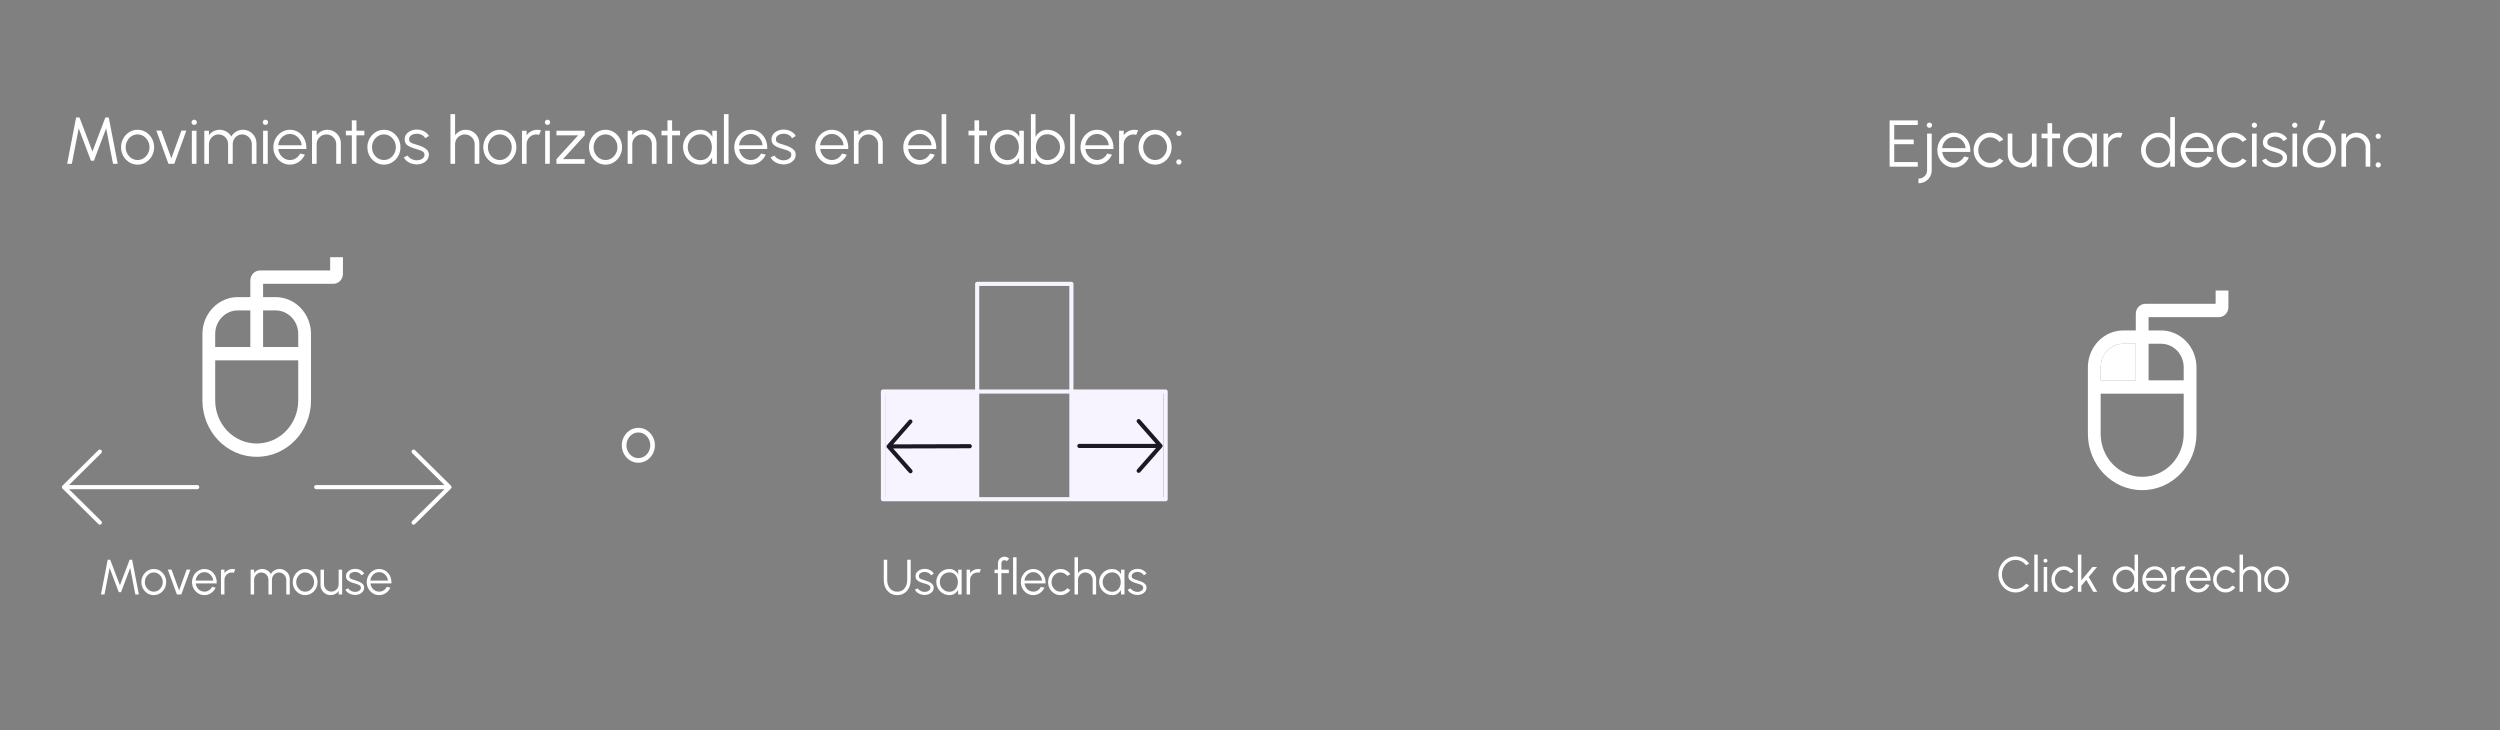 <svg width="534" height="156" viewBox="0 0 534 156" fill="none" xmlns="http://www.w3.org/2000/svg">
<rect x="0" y="0" width="534" height="156" fill="#808080" stroke="none"/>
<path d="M71.206 60.619C71.749 60.619 72.269 60.394 72.652 59.994C73.036 59.595 73.252 59.053 73.252 58.488V54.935H70.524V57.777H55.516C54.973 57.778 54.453 58.002 54.069 58.402C53.686 58.802 53.47 59.344 53.469 59.909V63.462H50.794C48.79 63.464 46.87 64.294 45.453 65.77C44.036 67.246 43.239 69.247 43.237 71.334V85.541C43.237 92.174 48.417 97.57 54.785 97.57H54.882C61.25 97.57 66.431 92.174 66.431 85.541V71.334C66.428 69.247 65.632 67.246 64.215 65.77C62.798 64.294 60.877 63.464 58.873 63.462H56.198V60.619H71.206ZM45.965 71.334C45.967 70 46.476 68.722 47.381 67.779C48.286 66.836 49.514 66.306 50.794 66.304H53.469V74.121H45.965V71.334ZM63.702 85.541C63.699 87.977 62.769 90.312 61.116 92.034C59.462 93.757 57.221 94.725 54.882 94.728H54.785C52.447 94.725 50.205 93.757 48.552 92.034C46.898 90.312 45.968 87.977 45.965 85.541V76.963H63.702V85.541ZM58.873 66.304C60.154 66.306 61.381 66.836 62.286 67.779C63.191 68.722 63.7 70 63.702 71.334V74.121H56.198V66.304H58.873Z" fill="white"/>
<path d="M473.942 67.74C474.484 67.739 475.005 67.514 475.388 67.114C475.772 66.715 475.988 66.173 475.988 65.608V62.055H473.26V64.897H458.252C457.709 64.898 457.189 65.123 456.805 65.522C456.422 65.922 456.206 66.464 456.205 67.029V70.582H453.53C451.526 70.584 449.605 71.414 448.189 72.89C446.772 74.366 445.975 76.367 445.973 78.454V92.661C445.973 99.294 451.153 104.691 457.521 104.691H457.618C463.986 104.691 469.167 99.294 469.167 92.661V78.454C469.164 76.367 468.367 74.366 466.951 72.89C465.534 71.414 463.613 70.584 461.609 70.582H458.934V67.74H473.942ZM448.701 78.454C448.703 77.121 449.212 75.842 450.117 74.899C451.022 73.956 452.25 73.426 453.53 73.424H456.205V81.241H448.701V78.454ZM466.438 92.661C466.435 95.097 465.505 97.432 463.852 99.154C462.198 100.877 459.957 101.845 457.618 101.848H457.521C455.183 101.845 452.941 100.877 451.287 99.154C449.634 97.432 448.704 95.097 448.701 92.661V84.083H466.438V92.661ZM461.609 73.424C462.89 73.426 464.117 73.956 465.022 74.899C465.927 75.842 466.436 77.121 466.438 78.454V81.241H458.934V73.424H461.609Z" fill="white"/>
<path d="M448.701 78.454C448.703 77.121 449.212 75.842 450.117 74.899C451.022 73.956 452.25 73.426 453.53 73.424H456.205V81.241H448.701V78.454Z" fill="white"/>
<path d="M14.345 34.983L16.259 25.091H16.98L19.75 32.369L22.505 25.091H23.226L25.148 34.983H24.137L22.675 27.416L20.061 34.333H19.425L16.811 27.416L15.348 34.983H14.345ZM29.39 35.167C28.74 35.167 28.146 34.999 27.61 34.665C27.077 34.331 26.651 33.883 26.331 33.323C26.015 32.757 25.857 32.133 25.857 31.45C25.857 30.932 25.949 30.449 26.133 30.002C26.317 29.55 26.569 29.154 26.889 28.815C27.214 28.471 27.591 28.203 28.019 28.009C28.448 27.816 28.905 27.72 29.39 27.72C30.04 27.72 30.631 27.887 31.163 28.221C31.7 28.556 32.127 29.006 32.442 29.571C32.763 30.136 32.923 30.763 32.923 31.45C32.923 31.964 32.831 32.444 32.647 32.892C32.463 33.339 32.209 33.735 31.884 34.079C31.564 34.418 31.189 34.684 30.761 34.877C30.337 35.07 29.88 35.167 29.39 35.167ZM29.39 34.178C29.87 34.178 30.301 34.053 30.683 33.803C31.069 33.549 31.373 33.214 31.594 32.8C31.82 32.385 31.933 31.935 31.933 31.45C31.933 30.956 31.82 30.501 31.594 30.087C31.368 29.668 31.062 29.333 30.676 29.083C30.294 28.834 29.866 28.709 29.39 28.709C28.91 28.709 28.476 28.836 28.09 29.09C27.709 29.34 27.405 29.672 27.179 30.087C26.957 30.501 26.846 30.956 26.846 31.45C26.846 31.959 26.962 32.421 27.193 32.835C27.424 33.245 27.732 33.572 28.118 33.817C28.505 34.057 28.928 34.178 29.39 34.178ZM37.228 34.983H35.971L33.392 27.896H34.444L36.599 33.824L38.754 27.896H39.807L37.228 34.983ZM40.978 27.918H41.967V34.983H40.978V27.918ZM41.479 26.681C41.319 26.681 41.182 26.629 41.069 26.526C40.961 26.417 40.907 26.283 40.907 26.123C40.907 25.963 40.961 25.831 41.069 25.727C41.182 25.619 41.319 25.565 41.479 25.565C41.635 25.565 41.767 25.619 41.875 25.727C41.988 25.831 42.044 25.963 42.044 26.123C42.044 26.283 41.99 26.417 41.882 26.526C41.774 26.629 41.639 26.681 41.479 26.681ZM43.641 34.983V27.918H44.63V28.893C44.884 28.535 45.209 28.25 45.605 28.038C46.001 27.826 46.434 27.72 46.905 27.72C47.437 27.72 47.925 27.852 48.368 28.115C48.81 28.375 49.157 28.721 49.406 29.154C49.656 28.721 50 28.375 50.438 28.115C50.876 27.852 51.361 27.72 51.893 27.72C52.425 27.72 52.911 27.849 53.349 28.108C53.787 28.367 54.135 28.716 54.394 29.154C54.653 29.592 54.783 30.077 54.783 30.61V34.983H53.794V30.828C53.794 30.452 53.702 30.103 53.518 29.783C53.334 29.463 53.087 29.206 52.776 29.013C52.47 28.815 52.129 28.716 51.752 28.716C51.375 28.716 51.031 28.808 50.72 28.991C50.414 29.171 50.169 29.42 49.986 29.741C49.802 30.056 49.71 30.419 49.71 30.828V34.983H48.721V30.828C48.721 30.419 48.629 30.056 48.445 29.741C48.262 29.42 48.014 29.171 47.703 28.991C47.393 28.808 47.049 28.716 46.672 28.716C46.3 28.716 45.958 28.815 45.648 29.013C45.337 29.206 45.089 29.463 44.906 29.783C44.722 30.103 44.63 30.452 44.63 30.828V34.983H43.641ZM56.198 27.918H57.188V34.983H56.198V27.918ZM56.7 26.681C56.54 26.681 56.403 26.629 56.29 26.526C56.182 26.417 56.128 26.283 56.128 26.123C56.128 25.963 56.182 25.831 56.29 25.727C56.403 25.619 56.54 25.565 56.7 25.565C56.855 25.565 56.987 25.619 57.096 25.727C57.209 25.831 57.265 25.963 57.265 26.123C57.265 26.283 57.211 26.417 57.103 26.526C56.994 26.629 56.86 26.681 56.7 26.681ZM61.929 35.167C61.279 35.167 60.685 34.999 60.148 34.665C59.616 34.331 59.19 33.883 58.87 33.323C58.554 32.757 58.396 32.133 58.396 31.45C58.396 30.932 58.488 30.449 58.672 30.002C58.856 29.55 59.108 29.154 59.428 28.815C59.753 28.471 60.13 28.203 60.558 28.009C60.987 27.816 61.444 27.72 61.929 27.72C62.452 27.72 62.932 27.823 63.37 28.031C63.813 28.238 64.192 28.528 64.508 28.9C64.828 29.272 65.068 29.707 65.228 30.207C65.393 30.706 65.462 31.245 65.433 31.825H59.442C59.498 32.272 59.64 32.673 59.866 33.026C60.097 33.379 60.389 33.659 60.742 33.867C61.1 34.069 61.496 34.173 61.929 34.178C62.4 34.178 62.824 34.055 63.201 33.81C63.582 33.565 63.888 33.228 64.119 32.8L65.123 33.033C64.84 33.659 64.414 34.173 63.844 34.573C63.274 34.969 62.636 35.167 61.929 35.167ZM59.414 31.026H64.437C64.404 30.588 64.27 30.188 64.034 29.825C63.804 29.458 63.505 29.166 63.137 28.949C62.77 28.728 62.367 28.617 61.929 28.617C61.491 28.617 61.091 28.725 60.728 28.942C60.365 29.154 60.068 29.444 59.838 29.811C59.607 30.174 59.465 30.579 59.414 31.026ZM72.805 30.61V34.983H71.816V30.807C71.816 30.421 71.722 30.07 71.534 29.755C71.345 29.439 71.093 29.187 70.778 28.999C70.462 28.81 70.111 28.716 69.725 28.716C69.343 28.716 68.993 28.81 68.672 28.999C68.357 29.187 68.105 29.439 67.916 29.755C67.728 30.07 67.634 30.421 67.634 30.807V34.983H66.644V27.918H67.634V28.893C67.883 28.535 68.208 28.25 68.609 28.038C69.009 27.826 69.445 27.72 69.916 27.72C70.448 27.72 70.933 27.849 71.371 28.108C71.809 28.367 72.158 28.716 72.417 29.154C72.676 29.592 72.805 30.077 72.805 30.61ZM77.831 28.907H76.142L76.135 34.983H75.146L75.153 28.907H73.874V27.918H75.153L75.146 25.699H76.135L76.142 27.918H77.831V28.907ZM82.007 35.167C81.357 35.167 80.764 34.999 80.227 34.665C79.694 34.331 79.268 33.883 78.948 33.323C78.632 32.757 78.475 32.133 78.475 31.45C78.475 30.932 78.566 30.449 78.75 30.002C78.934 29.55 79.186 29.154 79.506 28.815C79.831 28.471 80.208 28.203 80.636 28.009C81.065 27.816 81.522 27.72 82.007 27.72C82.657 27.72 83.248 27.887 83.781 28.221C84.317 28.556 84.744 29.006 85.059 29.571C85.38 30.136 85.54 30.763 85.54 31.45C85.54 31.964 85.448 32.444 85.264 32.892C85.081 33.339 84.826 33.735 84.501 34.079C84.181 34.418 83.806 34.684 83.378 34.877C82.954 35.07 82.497 35.167 82.007 35.167ZM82.007 34.178C82.487 34.178 82.918 34.053 83.3 33.803C83.686 33.549 83.99 33.214 84.212 32.8C84.438 32.385 84.551 31.935 84.551 31.45C84.551 30.956 84.438 30.501 84.212 30.087C83.985 29.668 83.679 29.333 83.293 29.083C82.912 28.834 82.483 28.709 82.007 28.709C81.527 28.709 81.093 28.836 80.707 29.09C80.326 29.34 80.022 29.672 79.796 30.087C79.574 30.501 79.464 30.956 79.464 31.45C79.464 31.959 79.579 32.421 79.81 32.835C80.041 33.245 80.349 33.572 80.735 33.817C81.122 34.057 81.546 34.178 82.007 34.178ZM88.933 35.117C88.547 35.108 88.17 35.037 87.803 34.905C87.436 34.773 87.115 34.594 86.842 34.368C86.569 34.142 86.373 33.885 86.256 33.598L87.111 33.231C87.186 33.414 87.325 33.584 87.527 33.739C87.735 33.89 87.97 34.013 88.234 34.107C88.498 34.196 88.759 34.241 89.018 34.241C89.305 34.241 89.574 34.194 89.824 34.1C90.073 34.005 90.276 33.871 90.431 33.697C90.591 33.518 90.671 33.308 90.671 33.068C90.671 32.809 90.587 32.607 90.417 32.461C90.248 32.31 90.033 32.192 89.774 32.107C89.515 32.018 89.249 31.933 88.976 31.853C88.477 31.716 88.036 31.566 87.655 31.401C87.273 31.236 86.974 31.026 86.757 30.772C86.545 30.513 86.439 30.181 86.439 29.776C86.439 29.347 86.559 28.977 86.8 28.666C87.045 28.351 87.363 28.108 87.754 27.939C88.149 27.765 88.571 27.677 89.018 27.677C89.593 27.677 90.116 27.802 90.587 28.052C91.062 28.302 91.406 28.634 91.618 29.048L90.82 29.521C90.735 29.328 90.601 29.161 90.417 29.02C90.233 28.878 90.024 28.768 89.788 28.688C89.558 28.608 89.322 28.565 89.082 28.561C88.78 28.556 88.5 28.601 88.241 28.695C87.982 28.784 87.772 28.919 87.612 29.098C87.457 29.276 87.379 29.495 87.379 29.755C87.379 30.014 87.457 30.212 87.612 30.348C87.768 30.48 87.977 30.588 88.241 30.673C88.51 30.753 88.811 30.847 89.145 30.956C89.574 31.092 89.977 31.248 90.353 31.422C90.73 31.596 91.034 31.813 91.265 32.072C91.496 32.331 91.609 32.658 91.604 33.054C91.604 33.478 91.477 33.848 91.223 34.163C90.968 34.479 90.638 34.721 90.233 34.891C89.828 35.056 89.395 35.131 88.933 35.117ZM102.378 30.61V34.983H101.388V30.807C101.388 30.421 101.294 30.07 101.106 29.755C100.917 29.439 100.665 29.187 100.35 28.999C100.034 28.81 99.683 28.716 99.297 28.716C98.916 28.716 98.565 28.81 98.244 28.999C97.929 29.187 97.677 29.439 97.488 29.755C97.3 30.07 97.206 30.421 97.206 30.807V34.983H96.217V24.385H97.206V28.893C97.455 28.535 97.78 28.25 98.181 28.038C98.581 27.826 99.017 27.72 99.488 27.72C100.02 27.72 100.505 27.849 100.943 28.108C101.381 28.367 101.73 28.716 101.989 29.154C102.248 29.592 102.378 30.077 102.378 30.61ZM106.763 35.167C106.113 35.167 105.52 34.999 104.983 34.665C104.451 34.331 104.024 33.883 103.704 33.323C103.388 32.757 103.231 32.133 103.231 31.45C103.231 30.932 103.322 30.449 103.506 30.002C103.69 29.55 103.942 29.154 104.262 28.815C104.587 28.471 104.964 28.203 105.393 28.009C105.821 27.816 106.278 27.72 106.763 27.72C107.413 27.72 108.004 27.887 108.537 28.221C109.074 28.556 109.5 29.006 109.815 29.571C110.136 30.136 110.296 30.763 110.296 31.45C110.296 31.964 110.204 32.444 110.02 32.892C109.837 33.339 109.582 33.735 109.257 34.079C108.937 34.418 108.563 34.684 108.134 34.877C107.71 35.07 107.253 35.167 106.763 35.167ZM106.763 34.178C107.244 34.178 107.675 34.053 108.056 33.803C108.442 33.549 108.746 33.214 108.968 32.8C109.194 32.385 109.307 31.935 109.307 31.45C109.307 30.956 109.194 30.501 108.968 30.087C108.742 29.668 108.435 29.333 108.049 29.083C107.668 28.834 107.239 28.709 106.763 28.709C106.283 28.709 105.849 28.836 105.463 29.09C105.082 29.34 104.778 29.672 104.552 30.087C104.33 30.501 104.22 30.956 104.22 31.45C104.22 31.959 104.335 32.421 104.566 32.835C104.797 33.245 105.105 33.572 105.491 33.817C105.878 34.057 106.302 34.178 106.763 34.178ZM111.493 34.983V27.918H112.482V28.893C112.731 28.535 113.056 28.25 113.457 28.038C113.857 27.826 114.293 27.72 114.764 27.72C115.037 27.72 115.301 27.755 115.555 27.826L115.152 28.808C114.955 28.747 114.761 28.716 114.573 28.716C114.191 28.716 113.841 28.81 113.52 28.999C113.205 29.187 112.953 29.439 112.764 29.755C112.576 30.07 112.482 30.421 112.482 30.807V34.983H111.493ZM116.447 27.918H117.436V34.983H116.447V27.918ZM116.948 26.681C116.788 26.681 116.651 26.629 116.538 26.526C116.43 26.417 116.376 26.283 116.376 26.123C116.376 25.963 116.43 25.831 116.538 25.727C116.651 25.619 116.788 25.565 116.948 25.565C117.104 25.565 117.235 25.619 117.344 25.727C117.457 25.831 117.513 25.963 117.513 26.123C117.513 26.283 117.459 26.417 117.351 26.526C117.243 26.629 117.108 26.681 116.948 26.681ZM124.889 28.907L120.254 33.994H124.889V34.983H118.855V33.994L123.49 28.907H118.855V27.918H124.889V28.907ZM129.339 35.167C128.689 35.167 128.096 34.999 127.559 34.665C127.026 34.331 126.6 33.883 126.28 33.323C125.964 32.757 125.806 32.133 125.806 31.45C125.806 30.932 125.898 30.449 126.082 30.002C126.266 29.55 126.518 29.154 126.838 28.815C127.163 28.471 127.54 28.203 127.968 28.009C128.397 27.816 128.854 27.72 129.339 27.72C129.989 27.72 130.58 27.887 131.112 28.221C131.649 28.556 132.076 29.006 132.391 29.571C132.712 30.136 132.872 30.763 132.872 31.45C132.872 31.964 132.78 32.444 132.596 32.892C132.412 33.339 132.158 33.735 131.833 34.079C131.513 34.418 131.138 34.684 130.71 34.877C130.286 35.07 129.829 35.167 129.339 35.167ZM129.339 34.178C129.819 34.178 130.25 34.053 130.632 33.803C131.018 33.549 131.322 33.214 131.543 32.8C131.77 32.385 131.883 31.935 131.883 31.45C131.883 30.956 131.77 30.501 131.543 30.087C131.317 29.668 131.011 29.333 130.625 29.083C130.243 28.834 129.815 28.709 129.339 28.709C128.859 28.709 128.425 28.836 128.039 29.09C127.658 29.34 127.354 29.672 127.128 30.087C126.906 30.501 126.796 30.956 126.796 31.45C126.796 31.959 126.911 32.421 127.142 32.835C127.373 33.245 127.681 33.572 128.067 33.817C128.454 34.057 128.877 34.178 129.339 34.178ZM140.229 30.61V34.983H139.24V30.807C139.24 30.421 139.146 30.07 138.958 29.755C138.769 29.439 138.517 29.187 138.202 28.999C137.886 28.81 137.535 28.716 137.149 28.716C136.767 28.716 136.416 28.81 136.096 28.999C135.781 29.187 135.529 29.439 135.34 29.755C135.152 30.07 135.058 30.421 135.058 30.807V34.983H134.068V27.918H135.058V28.893C135.307 28.535 135.632 28.25 136.033 28.038C136.433 27.826 136.869 27.72 137.34 27.72C137.872 27.72 138.357 27.849 138.795 28.108C139.233 28.367 139.582 28.716 139.841 29.154C140.1 29.592 140.229 30.077 140.229 30.61ZM145.255 28.907H143.566L143.559 34.983H142.57L142.577 28.907H141.298V27.918H142.577L142.57 25.699H143.559L143.566 27.918H145.255V28.907ZM152.13 27.918H153.119V34.983H152.13L152.095 33.669C151.864 34.116 151.541 34.479 151.127 34.757C150.712 35.03 150.218 35.167 149.643 35.167C149.125 35.167 148.64 35.07 148.187 34.877C147.735 34.679 147.337 34.408 146.993 34.064C146.65 33.721 146.381 33.323 146.188 32.87C145.995 32.418 145.898 31.933 145.898 31.415C145.898 30.906 145.993 30.428 146.181 29.981C146.374 29.533 146.638 29.14 146.972 28.801C147.311 28.462 147.702 28.198 148.145 28.009C148.593 27.816 149.071 27.72 149.579 27.72C150.168 27.72 150.682 27.861 151.12 28.144C151.558 28.422 151.906 28.787 152.165 29.239L152.13 27.918ZM149.622 34.206C150.126 34.206 150.559 34.083 150.922 33.838C151.284 33.589 151.562 33.254 151.755 32.835C151.953 32.416 152.052 31.954 152.052 31.45C152.052 30.932 151.953 30.466 151.755 30.051C151.558 29.632 151.277 29.3 150.915 29.055C150.552 28.81 150.121 28.688 149.622 28.688C149.122 28.688 148.666 28.813 148.251 29.062C147.841 29.307 147.514 29.639 147.269 30.058C147.029 30.478 146.909 30.942 146.909 31.45C146.909 31.964 147.033 32.43 147.283 32.849C147.533 33.264 147.862 33.593 148.272 33.838C148.687 34.083 149.137 34.206 149.622 34.206ZM154.629 34.983V24.385H155.619V34.983H154.629ZM160.374 35.167C159.724 35.167 159.13 34.999 158.593 34.665C158.061 34.331 157.635 33.883 157.315 33.323C156.999 32.757 156.841 32.133 156.841 31.45C156.841 30.932 156.933 30.449 157.117 30.002C157.3 29.55 157.552 29.154 157.873 28.815C158.198 28.471 158.575 28.203 159.003 28.009C159.432 27.816 159.889 27.72 160.374 27.72C160.897 27.72 161.377 27.823 161.815 28.031C162.258 28.238 162.637 28.528 162.953 28.9C163.273 29.272 163.513 29.707 163.673 30.207C163.838 30.706 163.907 31.245 163.878 31.825H157.887C157.943 32.272 158.085 32.673 158.311 33.026C158.542 33.379 158.834 33.659 159.187 33.867C159.545 34.069 159.941 34.173 160.374 34.178C160.845 34.178 161.269 34.055 161.646 33.81C162.027 33.565 162.333 33.228 162.564 32.8L163.567 33.033C163.285 33.659 162.859 34.173 162.289 34.573C161.719 34.969 161.08 35.167 160.374 35.167ZM157.859 31.026H162.882C162.849 30.588 162.715 30.188 162.479 29.825C162.249 29.458 161.949 29.166 161.582 28.949C161.215 28.728 160.812 28.617 160.374 28.617C159.936 28.617 159.535 28.725 159.173 28.942C158.81 29.154 158.513 29.444 158.283 29.811C158.052 30.174 157.91 30.579 157.859 31.026ZM167.286 35.117C166.9 35.108 166.523 35.037 166.156 34.905C165.789 34.773 165.468 34.594 165.195 34.368C164.922 34.142 164.726 33.885 164.609 33.598L165.464 33.231C165.539 33.414 165.678 33.584 165.88 33.739C166.088 33.89 166.323 34.013 166.587 34.107C166.851 34.196 167.112 34.241 167.371 34.241C167.659 34.241 167.927 34.194 168.177 34.1C168.426 34.005 168.629 33.871 168.784 33.697C168.944 33.518 169.024 33.308 169.024 33.068C169.024 32.809 168.94 32.607 168.77 32.461C168.601 32.31 168.386 32.192 168.127 32.107C167.868 32.018 167.602 31.933 167.329 31.853C166.83 31.716 166.389 31.566 166.008 31.401C165.626 31.236 165.327 31.026 165.11 30.772C164.898 30.513 164.792 30.181 164.792 29.776C164.792 29.347 164.912 28.977 165.153 28.666C165.398 28.351 165.716 28.108 166.106 27.939C166.502 27.765 166.924 27.677 167.371 27.677C167.946 27.677 168.469 27.802 168.94 28.052C169.415 28.302 169.759 28.634 169.971 29.048L169.173 29.521C169.088 29.328 168.954 29.161 168.77 29.02C168.586 28.878 168.377 28.768 168.141 28.688C167.91 28.608 167.675 28.565 167.435 28.561C167.133 28.556 166.853 28.601 166.594 28.695C166.335 28.784 166.125 28.919 165.965 29.098C165.81 29.276 165.732 29.495 165.732 29.755C165.732 30.014 165.81 30.212 165.965 30.348C166.121 30.48 166.33 30.588 166.594 30.673C166.862 30.753 167.164 30.847 167.498 30.956C167.927 31.092 168.33 31.248 168.707 31.422C169.083 31.596 169.387 31.813 169.618 32.072C169.849 32.331 169.962 32.658 169.957 33.054C169.957 33.478 169.83 33.848 169.576 34.163C169.321 34.479 168.991 34.721 168.586 34.891C168.181 35.056 167.748 35.131 167.286 35.117ZM177.678 35.167C177.028 35.167 176.435 34.999 175.898 34.665C175.366 34.331 174.939 33.883 174.619 33.323C174.303 32.757 174.146 32.133 174.146 31.45C174.146 30.932 174.238 30.449 174.421 30.002C174.605 29.55 174.857 29.154 175.177 28.815C175.502 28.471 175.879 28.203 176.308 28.009C176.736 27.816 177.193 27.72 177.678 27.72C178.201 27.72 178.682 27.823 179.12 28.031C179.562 28.238 179.942 28.528 180.257 28.9C180.577 29.272 180.818 29.707 180.978 30.207C181.143 30.706 181.211 31.245 181.183 31.825H175.191C175.248 32.272 175.389 32.673 175.615 33.026C175.846 33.379 176.138 33.659 176.491 33.867C176.849 34.069 177.245 34.173 177.678 34.178C178.149 34.178 178.573 34.055 178.95 33.81C179.332 33.565 179.638 33.228 179.869 32.8L180.872 33.033C180.589 33.659 180.163 34.173 179.593 34.573C179.023 34.969 178.385 35.167 177.678 35.167ZM175.163 31.026H180.187C180.154 30.588 180.019 30.188 179.784 29.825C179.553 29.458 179.254 29.166 178.886 28.949C178.519 28.728 178.116 28.617 177.678 28.617C177.24 28.617 176.84 28.725 176.477 28.942C176.115 29.154 175.818 29.444 175.587 29.811C175.356 30.174 175.215 30.579 175.163 31.026ZM188.555 30.61V34.983H187.566V30.807C187.566 30.421 187.471 30.07 187.283 29.755C187.095 29.439 186.843 29.187 186.527 28.999C186.211 28.81 185.861 28.716 185.474 28.716C185.093 28.716 184.742 28.81 184.422 28.999C184.106 29.187 183.854 29.439 183.666 29.755C183.477 30.07 183.383 30.421 183.383 30.807V34.983H182.394V27.918H183.383V28.893C183.633 28.535 183.958 28.25 184.358 28.038C184.758 27.826 185.194 27.72 185.665 27.72C186.197 27.72 186.683 27.849 187.121 28.108C187.559 28.367 187.907 28.716 188.166 29.154C188.425 29.592 188.555 30.077 188.555 30.61ZM196.473 35.167C195.823 35.167 195.23 34.999 194.693 34.665C194.16 34.331 193.734 33.883 193.414 33.323C193.098 32.757 192.94 32.133 192.94 31.45C192.94 30.932 193.032 30.449 193.216 30.002C193.4 29.55 193.652 29.154 193.972 28.815C194.297 28.471 194.674 28.203 195.102 28.009C195.531 27.816 195.988 27.72 196.473 27.72C196.996 27.72 197.476 27.823 197.914 28.031C198.357 28.238 198.736 28.528 199.052 28.9C199.372 29.272 199.612 29.707 199.773 30.207C199.937 30.706 200.006 31.245 199.978 31.825H193.986C194.043 32.272 194.184 32.673 194.41 33.026C194.641 33.379 194.933 33.659 195.286 33.867C195.644 34.069 196.04 34.173 196.473 34.178C196.944 34.178 197.368 34.055 197.745 33.81C198.126 33.565 198.433 33.228 198.663 32.8L199.667 33.033C199.384 33.659 198.958 34.173 198.388 34.573C197.818 34.969 197.18 35.167 196.473 35.167ZM193.958 31.026H198.981C198.948 30.588 198.814 30.188 198.579 29.825C198.348 29.458 198.049 29.166 197.681 28.949C197.314 28.728 196.911 28.617 196.473 28.617C196.035 28.617 195.635 28.725 195.272 28.942C194.909 29.154 194.613 29.444 194.382 29.811C194.151 30.174 194.01 30.579 193.958 31.026ZM201.133 34.983V24.385H202.123V34.983H201.133ZM210.829 28.907H209.141L209.134 34.983H208.145L208.152 28.907H206.873V27.918H208.152L208.145 25.699H209.134L209.141 27.918H210.829V28.907ZM217.705 27.918H218.694V34.983H217.705L217.669 33.669C217.439 34.116 217.116 34.479 216.701 34.757C216.287 35.03 215.792 35.167 215.218 35.167C214.7 35.167 214.214 35.07 213.762 34.877C213.31 34.679 212.912 34.408 212.568 34.064C212.224 33.721 211.956 33.323 211.763 32.87C211.57 32.418 211.473 31.933 211.473 31.415C211.473 30.906 211.567 30.428 211.756 29.981C211.949 29.533 212.213 29.14 212.547 28.801C212.886 28.462 213.277 28.198 213.72 28.009C214.167 27.816 214.645 27.72 215.154 27.72C215.743 27.72 216.256 27.861 216.694 28.144C217.132 28.422 217.481 28.787 217.74 29.239L217.705 27.918ZM215.196 34.206C215.7 34.206 216.134 34.083 216.496 33.838C216.859 33.589 217.137 33.254 217.33 32.835C217.528 32.416 217.627 31.954 217.627 31.45C217.627 30.932 217.528 30.466 217.33 30.051C217.132 29.632 216.852 29.3 216.489 29.055C216.127 28.81 215.696 28.688 215.196 28.688C214.697 28.688 214.24 28.813 213.826 29.062C213.416 29.307 213.089 29.639 212.844 30.058C212.604 30.478 212.483 30.942 212.483 31.45C212.483 31.964 212.608 32.43 212.858 32.849C213.108 33.264 213.437 33.593 213.847 33.838C214.262 34.083 214.711 34.206 215.196 34.206ZM223.709 27.72C224.396 27.72 225.02 27.887 225.581 28.221C226.146 28.556 226.596 29.006 226.93 29.571C227.265 30.131 227.432 30.756 227.432 31.443C227.432 31.957 227.335 32.439 227.142 32.892C226.949 33.339 226.681 33.735 226.337 34.079C225.998 34.418 225.602 34.684 225.15 34.877C224.702 35.07 224.222 35.167 223.709 35.167C223.125 35.167 222.621 35.028 222.197 34.75C221.773 34.472 221.438 34.109 221.193 33.662V34.983H220.204V24.385H221.193V29.225C221.438 28.777 221.773 28.415 222.197 28.137C222.621 27.859 223.125 27.72 223.709 27.72ZM223.702 34.199C224.206 34.199 224.662 34.076 225.072 33.831C225.482 33.582 225.809 33.247 226.054 32.828C226.299 32.409 226.422 31.947 226.422 31.443C226.422 30.925 226.297 30.459 226.047 30.044C225.798 29.625 225.466 29.293 225.051 29.048C224.641 28.803 224.191 28.681 223.702 28.681C223.202 28.681 222.769 28.805 222.402 29.055C222.039 29.305 221.759 29.639 221.561 30.058C221.368 30.478 221.271 30.939 221.271 31.443C221.271 31.957 221.37 32.423 221.568 32.842C221.766 33.257 222.046 33.586 222.409 33.831C222.776 34.076 223.207 34.199 223.702 34.199ZM228.58 34.983V24.385H229.57V34.983H228.58ZM234.325 35.167C233.675 35.167 233.081 34.999 232.544 34.665C232.012 34.331 231.586 33.883 231.266 33.323C230.95 32.757 230.792 32.133 230.792 31.45C230.792 30.932 230.884 30.449 231.068 30.002C231.251 29.55 231.503 29.154 231.824 28.815C232.149 28.471 232.526 28.203 232.954 28.009C233.383 27.816 233.84 27.72 234.325 27.72C234.848 27.72 235.328 27.823 235.766 28.031C236.209 28.238 236.588 28.528 236.904 28.9C237.224 29.272 237.464 29.707 237.624 30.207C237.789 30.706 237.858 31.245 237.829 31.825H231.838C231.894 32.272 232.036 32.673 232.262 33.026C232.493 33.379 232.785 33.659 233.138 33.867C233.496 34.069 233.892 34.173 234.325 34.178C234.796 34.178 235.22 34.055 235.597 33.81C235.978 33.565 236.284 33.228 236.515 32.8L237.518 33.033C237.236 33.659 236.809 34.173 236.24 34.573C235.67 34.969 235.031 35.167 234.325 35.167ZM231.81 31.026H236.833C236.8 30.588 236.666 30.188 236.43 29.825C236.2 29.458 235.9 29.166 235.533 28.949C235.166 28.728 234.763 28.617 234.325 28.617C233.887 28.617 233.486 28.725 233.124 28.942C232.761 29.154 232.464 29.444 232.234 29.811C232.003 30.174 231.861 30.579 231.81 31.026ZM239.04 34.983V27.918H240.03V28.893C240.279 28.535 240.604 28.25 241.005 28.038C241.405 27.826 241.841 27.72 242.312 27.72C242.585 27.72 242.849 27.755 243.103 27.826L242.7 28.808C242.502 28.747 242.309 28.716 242.121 28.716C241.739 28.716 241.388 28.81 241.068 28.999C240.753 29.187 240.501 29.439 240.312 29.755C240.124 30.07 240.03 30.421 240.03 30.807V34.983H239.04ZM246.731 35.167C246.081 35.167 245.487 34.999 244.95 34.665C244.418 34.331 243.992 33.883 243.671 33.323C243.356 32.757 243.198 32.133 243.198 31.45C243.198 30.932 243.29 30.449 243.473 30.002C243.657 29.55 243.909 29.154 244.229 28.815C244.554 28.471 244.931 28.203 245.36 28.009C245.788 27.816 246.245 27.72 246.731 27.72C247.381 27.72 247.972 27.887 248.504 28.221C249.041 28.556 249.467 29.006 249.783 29.571C250.103 30.136 250.263 30.763 250.263 31.45C250.263 31.964 250.171 32.444 249.988 32.892C249.804 33.339 249.55 33.735 249.225 34.079C248.904 34.418 248.53 34.684 248.101 34.877C247.677 35.07 247.22 35.167 246.731 35.167ZM246.731 34.178C247.211 34.178 247.642 34.053 248.023 33.803C248.41 33.549 248.714 33.214 248.935 32.8C249.161 32.385 249.274 31.935 249.274 31.45C249.274 30.956 249.161 30.501 248.935 30.087C248.709 29.668 248.403 29.333 248.016 29.083C247.635 28.834 247.206 28.709 246.731 28.709C246.25 28.709 245.817 28.836 245.431 29.09C245.049 29.34 244.745 29.672 244.519 30.087C244.298 30.501 244.187 30.956 244.187 31.45C244.187 31.959 244.302 32.421 244.533 32.835C244.764 33.245 245.073 33.572 245.459 33.817C245.845 34.057 246.269 34.178 246.731 34.178ZM251.804 29.048C251.649 29.048 251.517 28.994 251.409 28.886C251.3 28.773 251.246 28.636 251.246 28.476C251.246 28.325 251.3 28.195 251.409 28.087C251.517 27.974 251.649 27.918 251.804 27.918C251.965 27.918 252.099 27.974 252.207 28.087C252.32 28.195 252.377 28.325 252.377 28.476C252.377 28.636 252.32 28.773 252.207 28.886C252.099 28.994 251.965 29.048 251.804 29.048ZM251.804 35.167C251.649 35.167 251.517 35.11 251.409 34.997C251.3 34.889 251.246 34.755 251.246 34.594C251.246 34.444 251.3 34.314 251.409 34.206C251.517 34.093 251.649 34.036 251.804 34.036C251.965 34.036 252.099 34.093 252.207 34.206C252.32 34.314 252.377 34.444 252.377 34.594C252.377 34.755 252.32 34.889 252.207 34.997C252.099 35.11 251.965 35.167 251.804 35.167Z" fill="white"/>
<path d="M21.564 126.982L23 119.564H23.541L25.618 125.022L27.684 119.564H28.225L29.666 126.982H28.909L27.812 121.307L25.851 126.495H25.374L23.413 121.307L22.317 126.982H21.564ZM32.848 127.12C32.361 127.12 31.915 126.995 31.513 126.744C31.113 126.493 30.794 126.158 30.554 125.737C30.317 125.313 30.199 124.845 30.199 124.333C30.199 123.944 30.267 123.582 30.405 123.247C30.543 122.908 30.732 122.611 30.972 122.356C31.216 122.099 31.499 121.897 31.82 121.752C32.142 121.608 32.484 121.535 32.848 121.535C33.336 121.535 33.779 121.66 34.178 121.911C34.581 122.162 34.901 122.499 35.137 122.923C35.377 123.347 35.498 123.817 35.498 124.333C35.498 124.718 35.429 125.078 35.291 125.414C35.153 125.75 34.962 126.046 34.719 126.304C34.478 126.559 34.197 126.758 33.876 126.903C33.558 127.048 33.215 127.12 32.848 127.12ZM32.848 126.378C33.208 126.378 33.532 126.285 33.818 126.097C34.108 125.907 34.335 125.656 34.501 125.345C34.671 125.034 34.756 124.697 34.756 124.333C34.756 123.962 34.671 123.621 34.501 123.31C34.332 122.996 34.102 122.745 33.812 122.558C33.526 122.371 33.205 122.277 32.848 122.277C32.488 122.277 32.163 122.372 31.873 122.563C31.587 122.75 31.359 122.999 31.189 123.31C31.023 123.621 30.94 123.962 30.94 124.333C30.94 124.714 31.027 125.061 31.2 125.372C31.373 125.679 31.605 125.924 31.894 126.108C32.184 126.288 32.502 126.378 32.848 126.378ZM38.727 126.982H37.784L35.849 121.668H36.639L38.255 126.113L39.871 121.668H40.661L38.727 126.982ZM43.663 127.12C43.176 127.12 42.731 126.995 42.328 126.744C41.929 126.493 41.609 126.158 41.369 125.737C41.132 125.313 41.014 124.845 41.014 124.333C41.014 123.944 41.083 123.582 41.221 123.247C41.358 122.908 41.547 122.611 41.788 122.356C42.031 122.099 42.314 121.897 42.635 121.752C42.957 121.608 43.3 121.535 43.663 121.535C44.056 121.535 44.416 121.613 44.744 121.768C45.076 121.924 45.361 122.141 45.597 122.42C45.838 122.699 46.018 123.026 46.138 123.4C46.262 123.775 46.313 124.179 46.292 124.614H41.798C41.84 124.949 41.947 125.25 42.116 125.515C42.289 125.78 42.508 125.99 42.773 126.145C43.042 126.297 43.338 126.375 43.663 126.378C44.017 126.378 44.334 126.286 44.617 126.103C44.903 125.919 45.133 125.667 45.306 125.345L46.059 125.52C45.846 125.99 45.527 126.375 45.099 126.675C44.672 126.972 44.193 127.12 43.663 127.12ZM41.777 124.015H45.544C45.52 123.686 45.419 123.386 45.242 123.114C45.069 122.839 44.845 122.62 44.569 122.457C44.294 122.291 43.992 122.208 43.663 122.208C43.335 122.208 43.035 122.289 42.763 122.452C42.49 122.611 42.268 122.828 42.095 123.104C41.922 123.376 41.816 123.679 41.777 124.015ZM47.2 126.982V121.683H47.942V122.415C48.129 122.146 48.373 121.933 48.673 121.774C48.973 121.615 49.3 121.535 49.653 121.535C49.858 121.535 50.056 121.562 50.247 121.615L49.945 122.351C49.797 122.305 49.652 122.282 49.51 122.282C49.224 122.282 48.961 122.353 48.721 122.494C48.484 122.636 48.295 122.824 48.154 123.061C48.013 123.298 47.942 123.561 47.942 123.851V126.982H47.2ZM53.534 126.982V121.683H54.276V122.415C54.467 122.146 54.71 121.933 55.007 121.774C55.304 121.615 55.629 121.535 55.982 121.535C56.381 121.535 56.747 121.634 57.079 121.832C57.411 122.026 57.671 122.286 57.858 122.611C58.045 122.286 58.303 122.026 58.632 121.832C58.96 121.634 59.324 121.535 59.723 121.535C60.122 121.535 60.486 121.632 60.815 121.827C61.143 122.021 61.405 122.282 61.599 122.611C61.793 122.939 61.89 123.303 61.89 123.702V126.982H61.148V123.867C61.148 123.584 61.08 123.323 60.942 123.082C60.804 122.842 60.619 122.65 60.386 122.505C60.156 122.356 59.9 122.282 59.617 122.282C59.334 122.282 59.077 122.351 58.843 122.489C58.614 122.623 58.43 122.81 58.292 123.051C58.155 123.287 58.086 123.559 58.086 123.867V126.982H57.344V123.867C57.344 123.559 57.275 123.287 57.137 123.051C56.999 122.81 56.814 122.623 56.581 122.489C56.348 122.351 56.09 122.282 55.807 122.282C55.528 122.282 55.272 122.356 55.039 122.505C54.806 122.65 54.62 122.842 54.482 123.082C54.345 123.323 54.276 123.584 54.276 123.867V126.982H53.534ZM65.18 127.12C64.693 127.12 64.247 126.995 63.845 126.744C63.446 126.493 63.126 126.158 62.886 125.737C62.649 125.313 62.531 124.845 62.531 124.333C62.531 123.944 62.599 123.582 62.737 123.247C62.875 122.908 63.064 122.611 63.304 122.356C63.548 122.099 63.831 121.897 64.152 121.752C64.474 121.608 64.816 121.535 65.18 121.535C65.668 121.535 66.111 121.66 66.51 121.911C66.913 122.162 67.233 122.499 67.469 122.923C67.709 123.347 67.829 123.817 67.829 124.333C67.829 124.718 67.761 125.078 67.623 125.414C67.485 125.75 67.294 126.046 67.051 126.304C66.81 126.559 66.529 126.758 66.208 126.903C65.89 127.048 65.547 127.12 65.18 127.12ZM65.18 126.378C65.54 126.378 65.864 126.285 66.15 126.097C66.439 125.907 66.667 125.656 66.833 125.345C67.003 125.034 67.088 124.697 67.088 124.333C67.088 123.962 67.003 123.621 66.833 123.31C66.664 122.996 66.434 122.745 66.144 122.558C65.858 122.371 65.537 122.277 65.18 122.277C64.82 122.277 64.495 122.372 64.205 122.563C63.919 122.75 63.691 122.999 63.522 123.31C63.355 123.621 63.272 123.962 63.272 124.333C63.272 124.714 63.359 125.061 63.532 125.372C63.705 125.679 63.937 125.924 64.226 126.108C64.516 126.288 64.834 126.378 65.18 126.378ZM68.463 124.953V121.683H69.205V124.805C69.205 125.094 69.276 125.357 69.417 125.594C69.558 125.831 69.748 126.02 69.984 126.161C70.224 126.302 70.488 126.373 70.774 126.373C71.063 126.373 71.325 126.302 71.558 126.161C71.795 126.02 71.984 125.831 72.125 125.594C72.266 125.357 72.337 125.094 72.337 124.805V121.683H73.079L73.084 126.982H72.342L72.337 126.241C72.15 126.509 71.906 126.723 71.606 126.882C71.309 127.041 70.984 127.12 70.631 127.12C70.231 127.12 69.868 127.023 69.539 126.829C69.21 126.634 68.949 126.373 68.755 126.045C68.561 125.716 68.463 125.352 68.463 124.953ZM75.777 127.083C75.488 127.076 75.205 127.023 74.929 126.924C74.654 126.825 74.414 126.691 74.209 126.521C74.004 126.352 73.857 126.159 73.769 125.944L74.41 125.668C74.467 125.806 74.571 125.933 74.723 126.05C74.878 126.163 75.055 126.255 75.253 126.325C75.451 126.392 75.647 126.426 75.841 126.426C76.056 126.426 76.258 126.391 76.445 126.32C76.632 126.249 76.784 126.149 76.901 126.018C77.021 125.884 77.081 125.727 77.081 125.546C77.081 125.352 77.017 125.2 76.89 125.091C76.763 124.978 76.602 124.889 76.408 124.826C76.213 124.759 76.014 124.695 75.809 124.635C75.435 124.533 75.104 124.419 74.818 124.296C74.532 124.172 74.308 124.015 74.145 123.824C73.986 123.63 73.907 123.381 73.907 123.077C73.907 122.756 73.997 122.478 74.177 122.245C74.361 122.008 74.599 121.827 74.892 121.699C75.189 121.569 75.505 121.503 75.841 121.503C76.272 121.503 76.664 121.597 77.017 121.784C77.374 121.971 77.632 122.22 77.791 122.531L77.192 122.886C77.129 122.741 77.028 122.616 76.89 122.51C76.752 122.404 76.595 122.321 76.418 122.261C76.245 122.201 76.069 122.169 75.888 122.166C75.662 122.162 75.452 122.196 75.258 122.266C75.064 122.333 74.906 122.434 74.786 122.568C74.67 122.703 74.612 122.867 74.612 123.061C74.612 123.255 74.67 123.404 74.786 123.506C74.903 123.605 75.06 123.686 75.258 123.75C75.459 123.81 75.685 123.881 75.936 123.962C76.258 124.064 76.56 124.181 76.842 124.312C77.125 124.442 77.353 124.605 77.526 124.799C77.699 124.994 77.784 125.239 77.78 125.536C77.78 125.854 77.685 126.131 77.494 126.368C77.303 126.604 77.056 126.786 76.752 126.914C76.448 127.037 76.124 127.094 75.777 127.083ZM80.984 127.12C80.496 127.12 80.051 126.995 79.648 126.744C79.249 126.493 78.93 126.158 78.689 125.737C78.453 125.313 78.334 124.845 78.334 124.333C78.334 123.944 78.403 123.582 78.541 123.247C78.679 122.908 78.868 122.611 79.108 122.356C79.352 122.099 79.634 121.897 79.956 121.752C80.277 121.608 80.62 121.535 80.984 121.535C81.376 121.535 81.736 121.613 82.065 121.768C82.397 121.924 82.681 122.141 82.918 122.42C83.158 122.699 83.338 123.026 83.458 123.4C83.582 123.775 83.633 124.179 83.612 124.614H79.119C79.161 124.949 79.267 125.25 79.436 125.515C79.61 125.78 79.829 125.99 80.094 126.145C80.362 126.297 80.659 126.375 80.984 126.378C81.337 126.378 81.655 126.286 81.938 126.103C82.224 125.919 82.453 125.667 82.626 125.345L83.379 125.52C83.167 125.99 82.847 126.375 82.42 126.675C81.992 126.972 81.514 127.12 80.984 127.12ZM79.097 124.015H82.865C82.84 123.686 82.74 123.386 82.563 123.114C82.39 122.839 82.165 122.62 81.89 122.457C81.614 122.291 81.312 122.208 80.984 122.208C80.655 122.208 80.355 122.289 80.083 122.452C79.811 122.611 79.588 122.828 79.415 123.104C79.242 123.376 79.136 123.679 79.097 124.015Z" fill="white"/>
<path d="M403.618 35.604V25.713H409.637V26.702H404.607V29.811H408.768V30.8H404.607V34.615H409.637V35.604H403.618ZM409.78 39.137V38.148C410.134 38.148 410.449 38.07 410.727 37.914C411.005 37.759 411.224 37.545 411.384 37.271C411.544 37.003 411.624 36.702 411.624 36.367V28.539H412.614V36.367C412.614 36.876 412.489 37.34 412.239 37.759C411.994 38.178 411.657 38.513 411.229 38.762C410.805 39.012 410.322 39.137 409.78 39.137ZM412.126 27.302C411.966 27.302 411.829 27.25 411.716 27.147C411.608 27.038 411.554 26.904 411.554 26.744C411.554 26.584 411.608 26.452 411.716 26.349C411.829 26.24 411.966 26.186 412.126 26.186C412.281 26.186 412.413 26.24 412.522 26.349C412.635 26.452 412.691 26.584 412.691 26.744C412.691 26.904 412.637 27.038 412.529 27.147C412.42 27.25 412.286 27.302 412.126 27.302ZM417.352 35.788C416.702 35.788 416.108 35.62 415.571 35.286C415.039 34.952 414.613 34.504 414.293 33.944C413.977 33.378 413.819 32.754 413.819 32.071C413.819 31.553 413.911 31.07 414.095 30.623C414.278 30.171 414.53 29.775 414.851 29.436C415.176 29.092 415.553 28.824 415.981 28.631C416.41 28.437 416.867 28.341 417.352 28.341C417.875 28.341 418.355 28.445 418.793 28.652C419.236 28.859 419.615 29.149 419.931 29.521C420.251 29.893 420.491 30.329 420.651 30.828C420.816 31.327 420.884 31.866 420.856 32.446H414.865C414.921 32.893 415.063 33.294 415.289 33.647C415.52 34 415.812 34.28 416.165 34.488C416.523 34.69 416.918 34.794 417.352 34.799C417.823 34.799 418.247 34.676 418.624 34.431C419.005 34.186 419.311 33.849 419.542 33.421L420.545 33.654C420.263 34.28 419.836 34.794 419.267 35.194C418.697 35.59 418.058 35.788 417.352 35.788ZM414.837 31.647H419.86C419.827 31.209 419.693 30.809 419.457 30.446C419.226 30.079 418.927 29.787 418.56 29.57C418.193 29.349 417.79 29.238 417.352 29.238C416.914 29.238 416.513 29.346 416.151 29.563C415.788 29.775 415.491 30.065 415.26 30.432C415.03 30.795 414.888 31.2 414.837 31.647ZM427.043 33.831L427.926 34.311C427.606 34.758 427.198 35.117 426.704 35.385C426.214 35.654 425.682 35.788 425.107 35.788C424.457 35.788 423.864 35.62 423.327 35.286C422.794 34.952 422.368 34.504 422.048 33.944C421.732 33.378 421.574 32.754 421.574 32.071C421.574 31.553 421.666 31.07 421.85 30.623C422.034 30.171 422.286 29.775 422.606 29.436C422.931 29.092 423.308 28.824 423.736 28.631C424.165 28.437 424.622 28.341 425.107 28.341C425.682 28.341 426.214 28.475 426.704 28.744C427.198 29.012 427.606 29.372 427.926 29.825L427.043 30.298C426.798 29.987 426.504 29.749 426.16 29.584C425.816 29.415 425.465 29.33 425.107 29.33C424.631 29.33 424.2 29.457 423.814 29.712C423.428 29.961 423.122 30.293 422.896 30.708C422.674 31.122 422.564 31.577 422.564 32.071C422.564 32.566 422.677 33.02 422.903 33.435C423.134 33.849 423.442 34.181 423.828 34.431C424.214 34.676 424.641 34.799 425.107 34.799C425.493 34.799 425.856 34.709 426.195 34.53C426.534 34.351 426.817 34.118 427.043 33.831ZM428.85 32.898V28.539H429.839V32.7C429.839 33.086 429.933 33.437 430.122 33.753C430.31 34.069 430.562 34.321 430.878 34.509C431.198 34.697 431.549 34.791 431.93 34.791C432.317 34.791 432.665 34.697 432.976 34.509C433.292 34.321 433.544 34.069 433.732 33.753C433.921 33.437 434.015 33.086 434.015 32.7V28.539H435.004L435.011 35.604H434.022L434.015 34.615C433.765 34.973 433.44 35.258 433.04 35.47C432.644 35.682 432.211 35.788 431.74 35.788C431.207 35.788 430.722 35.658 430.284 35.399C429.846 35.14 429.498 34.791 429.239 34.353C428.98 33.915 428.85 33.43 428.85 32.898ZM440.029 29.528H438.34L438.333 35.604H437.344L437.351 29.528H436.073V28.539H437.351L437.344 26.32H438.333L438.34 28.539H440.029V29.528ZM446.904 28.539H447.894V35.604H446.904L446.869 34.29C446.638 34.737 446.316 35.1 445.901 35.378C445.487 35.651 444.992 35.788 444.417 35.788C443.899 35.788 443.414 35.691 442.962 35.498C442.51 35.3 442.112 35.029 441.768 34.685C441.424 34.342 441.156 33.944 440.962 33.492C440.769 33.039 440.673 32.554 440.673 32.036C440.673 31.527 440.767 31.049 440.955 30.602C441.149 30.154 441.412 29.761 441.747 29.422C442.086 29.083 442.477 28.819 442.92 28.631C443.367 28.437 443.845 28.341 444.354 28.341C444.943 28.341 445.456 28.482 445.894 28.765C446.332 29.043 446.681 29.408 446.94 29.86L446.904 28.539ZM444.396 34.827C444.9 34.827 445.334 34.704 445.696 34.459C446.059 34.21 446.337 33.875 446.53 33.456C446.728 33.037 446.827 32.575 446.827 32.071C446.827 31.553 446.728 31.087 446.53 30.672C446.332 30.253 446.052 29.921 445.689 29.676C445.326 29.431 444.895 29.309 444.396 29.309C443.897 29.309 443.44 29.434 443.026 29.683C442.616 29.928 442.288 30.26 442.043 30.68C441.803 31.099 441.683 31.563 441.683 32.071C441.683 32.585 441.808 33.051 442.058 33.47C442.307 33.885 442.637 34.215 443.047 34.459C443.461 34.704 443.911 34.827 444.396 34.827ZM449.307 35.604V28.539H450.297V29.514C450.546 29.156 450.871 28.871 451.272 28.659C451.672 28.447 452.108 28.341 452.579 28.341C452.852 28.341 453.116 28.376 453.37 28.447L452.967 29.429C452.769 29.368 452.576 29.337 452.388 29.337C452.006 29.337 451.655 29.431 451.335 29.62C451.02 29.808 450.768 30.06 450.579 30.376C450.391 30.691 450.297 31.042 450.297 31.428V35.604H449.307ZM463.567 25.006H464.556V35.604H463.567V34.283C463.322 34.735 462.986 35.1 462.557 35.378C462.133 35.651 461.629 35.788 461.045 35.788C460.532 35.788 460.051 35.691 459.604 35.498C459.156 35.305 458.761 35.039 458.417 34.7C458.078 34.356 457.811 33.96 457.618 33.513C457.425 33.065 457.329 32.585 457.329 32.071C457.329 31.558 457.425 31.078 457.618 30.63C457.811 30.178 458.078 29.782 458.417 29.443C458.761 29.099 459.156 28.831 459.604 28.638C460.051 28.445 460.532 28.348 461.045 28.348C461.629 28.348 462.133 28.487 462.557 28.765C462.986 29.038 463.322 29.398 463.567 29.846V25.006ZM461.052 34.827C461.556 34.827 461.989 34.704 462.352 34.459C462.715 34.21 462.993 33.875 463.186 33.456C463.384 33.037 463.483 32.575 463.483 32.071C463.483 31.553 463.384 31.087 463.186 30.672C462.988 30.253 462.708 29.921 462.345 29.676C461.982 29.431 461.551 29.309 461.052 29.309C460.553 29.309 460.098 29.434 459.688 29.683C459.279 29.928 458.951 30.26 458.706 30.68C458.461 31.099 458.339 31.563 458.339 32.071C458.339 32.585 458.464 33.051 458.713 33.47C458.963 33.885 459.293 34.215 459.703 34.459C460.117 34.704 460.567 34.827 461.052 34.827ZM469.307 35.788C468.657 35.788 468.063 35.62 467.526 35.286C466.994 34.952 466.568 34.504 466.247 33.944C465.932 33.378 465.774 32.754 465.774 32.071C465.774 31.553 465.866 31.07 466.049 30.623C466.233 30.171 466.485 29.775 466.805 29.436C467.13 29.092 467.507 28.824 467.936 28.631C468.365 28.437 468.821 28.341 469.307 28.341C469.829 28.341 470.31 28.445 470.748 28.652C471.191 28.859 471.57 29.149 471.885 29.521C472.206 29.893 472.446 30.329 472.606 30.828C472.771 31.327 472.839 31.866 472.811 32.446H466.82C466.876 32.893 467.017 33.294 467.243 33.647C467.474 34 467.766 34.28 468.12 34.488C468.478 34.69 468.873 34.794 469.307 34.799C469.778 34.799 470.201 34.676 470.578 34.431C470.96 34.186 471.266 33.849 471.497 33.421L472.5 33.654C472.217 34.28 471.791 34.794 471.221 35.194C470.651 35.59 470.013 35.788 469.307 35.788ZM466.791 31.647H471.815C471.782 31.209 471.648 30.809 471.412 30.446C471.181 30.079 470.882 29.787 470.515 29.57C470.147 29.349 469.745 29.238 469.307 29.238C468.869 29.238 468.468 29.346 468.105 29.563C467.743 29.775 467.446 30.065 467.215 30.432C466.984 30.795 466.843 31.2 466.791 31.647ZM478.998 33.831L479.881 34.311C479.561 34.758 479.153 35.117 478.659 35.385C478.169 35.654 477.636 35.788 477.062 35.788C476.412 35.788 475.818 35.62 475.281 35.286C474.749 34.952 474.323 34.504 474.003 33.944C473.687 33.378 473.529 32.754 473.529 32.071C473.529 31.553 473.621 31.07 473.805 30.623C473.988 30.171 474.24 29.775 474.561 29.436C474.886 29.092 475.263 28.824 475.691 28.631C476.12 28.437 476.577 28.341 477.062 28.341C477.636 28.341 478.169 28.475 478.659 28.744C479.153 29.012 479.561 29.372 479.881 29.825L478.998 30.298C478.753 29.987 478.458 29.749 478.115 29.584C477.771 29.415 477.42 29.33 477.062 29.33C476.586 29.33 476.155 29.457 475.769 29.712C475.383 29.961 475.076 30.293 474.85 30.708C474.629 31.122 474.518 31.577 474.518 32.071C474.518 32.566 474.631 33.02 474.857 33.435C475.088 33.849 475.397 34.181 475.783 34.431C476.169 34.676 476.596 34.799 477.062 34.799C477.448 34.799 477.811 34.709 478.15 34.53C478.489 34.351 478.772 34.118 478.998 33.831ZM481.032 28.539H482.021V35.604H481.032V28.539ZM481.534 27.302C481.374 27.302 481.237 27.25 481.124 27.147C481.016 27.038 480.962 26.904 480.962 26.744C480.962 26.584 481.016 26.452 481.124 26.349C481.237 26.24 481.374 26.186 481.534 26.186C481.689 26.186 481.821 26.24 481.929 26.349C482.043 26.452 482.099 26.584 482.099 26.744C482.099 26.904 482.045 27.038 481.937 27.147C481.828 27.25 481.694 27.302 481.534 27.302ZM485.851 35.738C485.465 35.729 485.088 35.658 484.721 35.526C484.353 35.394 484.033 35.215 483.76 34.989C483.487 34.763 483.291 34.507 483.173 34.219L484.028 33.852C484.104 34.035 484.243 34.205 484.445 34.361C484.652 34.511 484.888 34.634 485.152 34.728C485.415 34.817 485.677 34.862 485.936 34.862C486.223 34.862 486.492 34.815 486.741 34.721C486.991 34.627 487.193 34.492 487.349 34.318C487.509 34.139 487.589 33.929 487.589 33.689C487.589 33.43 487.504 33.228 487.335 33.082C487.165 32.931 486.951 32.813 486.692 32.728C486.433 32.639 486.167 32.554 485.893 32.474C485.394 32.337 484.954 32.187 484.572 32.022C484.191 31.857 483.892 31.647 483.675 31.393C483.463 31.134 483.357 30.802 483.357 30.397C483.357 29.968 483.477 29.599 483.717 29.288C483.962 28.972 484.28 28.73 484.671 28.56C485.067 28.386 485.488 28.299 485.936 28.299C486.51 28.299 487.033 28.423 487.504 28.673C487.98 28.923 488.324 29.255 488.536 29.669L487.737 30.142C487.653 29.949 487.518 29.782 487.335 29.641C487.151 29.5 486.941 29.389 486.706 29.309C486.475 29.229 486.24 29.186 485.999 29.182C485.698 29.177 485.418 29.222 485.159 29.316C484.9 29.405 484.69 29.54 484.53 29.719C484.374 29.898 484.297 30.117 484.297 30.376C484.297 30.635 484.374 30.833 484.53 30.969C484.685 31.101 484.895 31.209 485.159 31.294C485.427 31.374 485.729 31.468 486.063 31.577C486.492 31.713 486.894 31.869 487.271 32.043C487.648 32.217 487.952 32.434 488.183 32.693C488.413 32.952 488.526 33.279 488.522 33.675C488.522 34.099 488.395 34.469 488.14 34.784C487.886 35.1 487.556 35.343 487.151 35.512C486.746 35.677 486.313 35.752 485.851 35.738ZM489.671 28.539H490.66V35.604H489.671V28.539ZM490.172 27.302C490.012 27.302 489.875 27.25 489.762 27.147C489.654 27.038 489.6 26.904 489.6 26.744C489.6 26.584 489.654 26.452 489.762 26.349C489.875 26.24 490.012 26.186 490.172 26.186C490.328 26.186 490.46 26.24 490.568 26.349C490.681 26.452 490.737 26.584 490.737 26.744C490.737 26.904 490.683 27.038 490.575 27.147C490.467 27.25 490.332 27.302 490.172 27.302ZM495.401 35.788C494.751 35.788 494.158 35.62 493.621 35.286C493.089 34.952 492.662 34.504 492.342 33.944C492.026 33.378 491.869 32.754 491.869 32.071C491.869 31.553 491.96 31.07 492.144 30.623C492.328 30.171 492.58 29.775 492.9 29.436C493.225 29.092 493.602 28.824 494.031 28.631C494.459 28.437 494.916 28.341 495.401 28.341C496.051 28.341 496.642 28.508 497.175 28.843C497.712 29.177 498.138 29.627 498.453 30.192C498.774 30.757 498.934 31.384 498.934 32.071C498.934 32.585 498.842 33.065 498.658 33.513C498.475 33.96 498.22 34.356 497.895 34.7C497.575 35.039 497.201 35.305 496.772 35.498C496.348 35.691 495.891 35.788 495.401 35.788ZM495.401 34.799C495.882 34.799 496.313 34.674 496.694 34.424C497.08 34.17 497.384 33.835 497.606 33.421C497.832 33.006 497.945 32.556 497.945 32.071C497.945 31.577 497.832 31.122 497.606 30.708C497.38 30.288 497.073 29.954 496.687 29.704C496.306 29.455 495.877 29.33 495.401 29.33C494.921 29.33 494.487 29.457 494.101 29.712C493.72 29.961 493.416 30.293 493.19 30.708C492.968 31.122 492.858 31.577 492.858 32.071C492.858 32.58 492.973 33.042 493.204 33.456C493.435 33.866 493.743 34.193 494.129 34.438C494.516 34.678 494.94 34.799 495.401 34.799ZM495.161 27.762L495.726 25.727H496.715L495.825 27.762H495.161ZM506.291 31.231V35.604H505.302V31.428C505.302 31.042 505.208 30.691 505.02 30.376C504.831 30.06 504.579 29.808 504.264 29.62C503.948 29.431 503.597 29.337 503.211 29.337C502.829 29.337 502.479 29.431 502.158 29.62C501.843 29.808 501.591 30.06 501.402 30.376C501.214 30.691 501.12 31.042 501.12 31.428V35.604H500.131V28.539H501.12V29.514C501.369 29.156 501.694 28.871 502.095 28.659C502.495 28.447 502.931 28.341 503.402 28.341C503.934 28.341 504.419 28.47 504.857 28.73C505.295 28.988 505.644 29.337 505.903 29.775C506.162 30.213 506.291 30.698 506.291 31.231ZM507.982 29.669C507.827 29.669 507.695 29.615 507.586 29.507C507.478 29.394 507.424 29.257 507.424 29.097C507.424 28.946 507.478 28.817 507.586 28.708C507.695 28.595 507.827 28.539 507.982 28.539C508.142 28.539 508.276 28.595 508.385 28.708C508.498 28.817 508.554 28.946 508.554 29.097C508.554 29.257 508.498 29.394 508.385 29.507C508.276 29.615 508.142 29.669 507.982 29.669ZM507.982 35.788C507.827 35.788 507.695 35.731 507.586 35.618C507.478 35.51 507.424 35.376 507.424 35.215C507.424 35.065 507.478 34.935 507.586 34.827C507.695 34.714 507.827 34.657 507.982 34.657C508.142 34.657 508.276 34.714 508.385 34.827C508.498 34.935 508.554 35.065 508.554 35.215C508.554 35.376 508.498 35.51 508.385 35.618C508.276 35.731 508.142 35.788 507.982 35.788Z" fill="white"/>
<path d="M42.127 104.045H13.663M13.663 104.045L21.326 96.465M13.663 104.045L21.326 111.625" stroke="white" stroke-width="0.883" stroke-linecap="round" stroke-linejoin="round"/>
<path d="M67.542 104.045L96.007 104.051M96.007 104.051L88.342 111.629M96.007 104.051L88.345 96.469" stroke="white" stroke-width="0.883" stroke-linecap="round" stroke-linejoin="round"/>
<path d="M208.724 83.632H188.598V106.624H208.724M208.724 83.632V106.624M208.724 83.632H228.851M208.724 83.632V60.64H228.851V83.632M208.724 106.624H228.851M228.851 83.632V106.624M228.851 83.632H248.977V106.624H228.851" stroke="#F8F4FF" stroke-width="0.883" stroke-linecap="round" stroke-linejoin="round"/>
<rect x="189.062" y="83.631" width="19.507" height="23.244" fill="#F8F4FF"/>
<rect x="229.005" y="83.631" width="19.507" height="23.244" fill="#F8F4FF"/>
<g clip-path="url(#clip0_538_914)">
<path d="M230.55 95.252L247.889 95.255M247.889 95.255L243.22 100.561M247.889 95.255L243.222 89.948" stroke="#1D1824" stroke-width="0.883" stroke-linecap="round" stroke-linejoin="round"/>
</g>
<g clip-path="url(#clip1_538_914)">
<path d="M207.143 95.309L189.804 95.358M189.804 95.358L194.459 90.038M189.804 95.358L194.484 100.651" stroke="#1D1824" stroke-width="0.883" stroke-linecap="round" stroke-linejoin="round"/>
</g>
<path d="M191.646 127.12C191.053 127.12 190.541 126.975 190.11 126.686C189.679 126.396 189.347 126.007 189.113 125.52C188.884 125.029 188.769 124.485 188.769 123.888V119.564H189.511V123.888C189.511 124.34 189.594 124.755 189.76 125.133C189.926 125.511 190.168 125.813 190.486 126.039C190.804 126.265 191.191 126.378 191.646 126.378C192.113 126.378 192.503 126.265 192.817 126.039C193.135 125.81 193.376 125.506 193.538 125.128C193.701 124.75 193.782 124.336 193.782 123.888V119.564H194.524V123.888C194.524 124.336 194.457 124.757 194.322 125.149C194.192 125.538 194.001 125.88 193.75 126.177C193.503 126.474 193.201 126.705 192.844 126.871C192.491 127.037 192.091 127.12 191.646 127.12ZM197.434 127.083C197.144 127.076 196.861 127.023 196.586 126.924C196.31 126.825 196.07 126.691 195.865 126.521C195.66 126.352 195.514 126.159 195.425 125.944L196.067 125.668C196.123 125.806 196.227 125.933 196.379 126.05C196.535 126.163 196.711 126.255 196.909 126.325C197.107 126.392 197.303 126.426 197.497 126.426C197.713 126.426 197.914 126.391 198.101 126.32C198.289 126.249 198.441 126.149 198.557 126.018C198.677 125.884 198.737 125.727 198.737 125.546C198.737 125.352 198.674 125.2 198.547 125.091C198.419 124.978 198.259 124.889 198.064 124.826C197.87 124.759 197.67 124.695 197.466 124.635C197.091 124.533 196.761 124.419 196.475 124.296C196.188 124.172 195.964 124.015 195.802 123.824C195.643 123.63 195.563 123.381 195.563 123.077C195.563 122.756 195.653 122.478 195.833 122.245C196.017 122.008 196.256 121.827 196.549 121.699C196.846 121.569 197.162 121.503 197.497 121.503C197.928 121.503 198.32 121.597 198.674 121.784C199.03 121.971 199.288 122.22 199.447 122.531L198.849 122.886C198.785 122.741 198.684 122.616 198.547 122.51C198.409 122.404 198.252 122.321 198.075 122.261C197.902 122.201 197.725 122.169 197.545 122.166C197.319 122.162 197.109 122.196 196.914 122.266C196.72 122.333 196.563 122.434 196.443 122.568C196.326 122.703 196.268 122.867 196.268 123.061C196.268 123.255 196.326 123.404 196.443 123.506C196.559 123.605 196.717 123.686 196.914 123.75C197.116 123.81 197.342 123.881 197.593 123.962C197.914 124.064 198.216 124.181 198.499 124.312C198.781 124.442 199.009 124.605 199.182 124.799C199.355 124.994 199.44 125.239 199.437 125.536C199.437 125.854 199.341 126.131 199.151 126.368C198.96 126.604 198.713 126.786 198.409 126.914C198.105 127.037 197.78 127.094 197.434 127.083ZM204.664 121.683H205.406V126.982H204.664L204.638 125.997C204.465 126.332 204.223 126.604 203.912 126.813C203.601 127.018 203.23 127.12 202.799 127.12C202.411 127.12 202.047 127.048 201.708 126.903C201.369 126.755 201.07 126.551 200.812 126.294C200.554 126.036 200.353 125.737 200.208 125.398C200.063 125.059 199.991 124.695 199.991 124.306C199.991 123.925 200.061 123.566 200.203 123.231C200.348 122.895 200.545 122.6 200.796 122.346C201.051 122.091 201.344 121.894 201.676 121.752C202.011 121.608 202.37 121.535 202.752 121.535C203.193 121.535 203.578 121.641 203.907 121.853C204.235 122.061 204.497 122.335 204.691 122.674L204.664 121.683ZM202.783 126.4C203.161 126.4 203.486 126.308 203.758 126.124C204.03 125.937 204.239 125.686 204.384 125.372C204.532 125.057 204.606 124.711 204.606 124.333C204.606 123.944 204.532 123.595 204.384 123.284C204.235 122.969 204.025 122.72 203.753 122.537C203.481 122.353 203.158 122.261 202.783 122.261C202.409 122.261 202.066 122.355 201.755 122.542C201.448 122.726 201.203 122.975 201.019 123.289C200.839 123.603 200.749 123.951 200.749 124.333C200.749 124.718 200.842 125.068 201.029 125.382C201.217 125.693 201.464 125.94 201.771 126.124C202.082 126.308 202.419 126.4 202.783 126.4ZM206.467 126.982V121.683H207.209V122.415C207.396 122.146 207.64 121.933 207.94 121.774C208.24 121.615 208.567 121.535 208.92 121.535C209.125 121.535 209.323 121.562 209.514 121.615L209.212 122.351C209.063 122.305 208.918 122.282 208.777 122.282C208.491 122.282 208.228 122.353 207.988 122.494C207.751 122.636 207.562 122.824 207.421 123.061C207.279 123.298 207.209 123.561 207.209 123.851V126.982H206.467ZM213.898 120.3V121.683H215.487V122.425H213.898V126.982H213.156V122.425H212.43V121.683H213.156V120.3C213.156 120.043 213.218 119.809 213.341 119.601C213.468 119.389 213.638 119.221 213.85 119.098C214.062 118.97 214.297 118.907 214.555 118.907C214.742 118.907 214.922 118.944 215.095 119.018C215.272 119.092 215.429 119.202 215.567 119.347L215.037 119.871C214.98 119.801 214.908 119.746 214.82 119.707C214.735 119.668 214.646 119.649 214.555 119.649C214.374 119.649 214.219 119.712 214.088 119.839C213.961 119.967 213.898 120.12 213.898 120.3ZM216.392 126.982V119.034H217.134V126.982H216.392ZM220.7 127.12C220.213 127.12 219.768 126.995 219.365 126.744C218.966 126.493 218.646 126.158 218.406 125.737C218.169 125.313 218.051 124.845 218.051 124.333C218.051 123.944 218.12 123.582 218.257 123.247C218.395 122.908 218.584 122.611 218.824 122.356C219.068 122.099 219.351 121.897 219.672 121.752C219.994 121.608 220.336 121.535 220.7 121.535C221.092 121.535 221.453 121.613 221.781 121.768C222.113 121.924 222.398 122.141 222.634 122.42C222.875 122.699 223.055 123.026 223.175 123.4C223.299 123.775 223.35 124.179 223.329 124.614H218.835C218.877 124.949 218.983 125.25 219.153 125.515C219.326 125.78 219.545 125.99 219.81 126.145C220.079 126.297 220.375 126.375 220.7 126.378C221.054 126.378 221.371 126.286 221.654 126.103C221.94 125.919 222.17 125.667 222.343 125.345L223.095 125.52C222.883 125.99 222.564 126.375 222.136 126.675C221.709 126.972 221.23 127.12 220.7 127.12ZM218.814 124.015H222.581C222.557 123.686 222.456 123.386 222.279 123.114C222.106 122.839 221.882 122.62 221.606 122.457C221.331 122.291 221.029 122.208 220.7 122.208C220.372 122.208 220.071 122.289 219.799 122.452C219.527 122.611 219.305 122.828 219.132 123.104C218.959 123.376 218.853 123.679 218.814 124.015ZM227.969 125.652L228.631 126.013C228.391 126.348 228.085 126.617 227.714 126.818C227.347 127.02 226.948 127.12 226.517 127.12C226.029 127.12 225.584 126.995 225.181 126.744C224.782 126.493 224.462 126.158 224.222 125.737C223.986 125.313 223.867 124.845 223.867 124.333C223.867 123.944 223.936 123.582 224.074 123.247C224.212 122.908 224.401 122.611 224.641 122.356C224.885 122.099 225.167 121.897 225.489 121.752C225.81 121.608 226.153 121.535 226.517 121.535C226.948 121.535 227.347 121.636 227.714 121.837C228.085 122.038 228.391 122.309 228.631 122.648L227.969 123.003C227.785 122.77 227.564 122.591 227.306 122.468C227.048 122.341 226.785 122.277 226.517 122.277C226.16 122.277 225.837 122.372 225.547 122.563C225.257 122.75 225.028 122.999 224.858 123.31C224.692 123.621 224.609 123.962 224.609 124.333C224.609 124.704 224.694 125.045 224.863 125.356C225.037 125.667 225.268 125.916 225.558 126.103C225.847 126.286 226.167 126.378 226.517 126.378C226.806 126.378 227.078 126.311 227.333 126.177C227.587 126.043 227.799 125.868 227.969 125.652ZM234.136 123.702V126.982H233.394V123.851C233.394 123.561 233.323 123.298 233.182 123.061C233.041 122.824 232.852 122.636 232.615 122.494C232.378 122.353 232.115 122.282 231.826 122.282C231.539 122.282 231.276 122.353 231.036 122.494C230.799 122.636 230.61 122.824 230.469 123.061C230.328 123.298 230.257 123.561 230.257 123.851V126.982H229.515V119.034H230.257V122.415C230.444 122.146 230.688 121.933 230.988 121.774C231.289 121.615 231.615 121.535 231.969 121.535C232.368 121.535 232.732 121.632 233.06 121.827C233.389 122.021 233.65 122.282 233.844 122.611C234.039 122.939 234.136 123.303 234.136 123.702ZM239.449 121.683H240.191V126.982H239.449L239.423 125.997C239.25 126.332 239.008 126.604 238.697 126.813C238.386 127.018 238.015 127.12 237.584 127.12C237.196 127.12 236.832 127.048 236.493 126.903C236.153 126.755 235.855 126.551 235.597 126.294C235.339 126.036 235.138 125.737 234.993 125.398C234.848 125.059 234.776 124.695 234.776 124.306C234.776 123.925 234.846 123.566 234.988 123.231C235.132 122.895 235.33 122.6 235.581 122.346C235.835 122.091 236.129 121.894 236.461 121.752C236.796 121.608 237.155 121.535 237.536 121.535C237.978 121.535 238.363 121.641 238.692 121.853C239.02 122.061 239.282 122.335 239.476 122.674L239.449 121.683ZM237.568 126.4C237.946 126.4 238.271 126.308 238.543 126.124C238.815 125.937 239.024 125.686 239.168 125.372C239.317 125.057 239.391 124.711 239.391 124.333C239.391 123.944 239.317 123.595 239.168 123.284C239.02 122.969 238.81 122.72 238.538 122.537C238.266 122.353 237.943 122.261 237.568 122.261C237.194 122.261 236.851 122.355 236.54 122.542C236.233 122.726 235.987 122.975 235.804 123.289C235.623 123.603 235.533 123.951 235.533 124.333C235.533 124.718 235.627 125.068 235.814 125.382C236.001 125.693 236.249 125.94 236.556 126.124C236.867 126.308 237.204 126.4 237.568 126.4ZM242.889 127.083C242.599 127.076 242.317 127.023 242.041 126.924C241.766 126.825 241.525 126.691 241.32 126.521C241.116 126.352 240.969 126.159 240.881 125.944L241.522 125.668C241.578 125.806 241.683 125.933 241.834 126.05C241.99 126.163 242.167 126.255 242.364 126.325C242.562 126.392 242.758 126.426 242.953 126.426C243.168 126.426 243.369 126.391 243.557 126.32C243.744 126.249 243.896 126.149 244.012 126.018C244.132 125.884 244.192 125.727 244.192 125.546C244.192 125.352 244.129 125.2 244.002 125.091C243.875 124.978 243.714 124.889 243.52 124.826C243.325 124.759 243.126 124.695 242.921 124.635C242.546 124.533 242.216 124.419 241.93 124.296C241.644 124.172 241.419 124.015 241.257 123.824C241.098 123.63 241.018 123.381 241.018 123.077C241.018 122.756 241.108 122.478 241.289 122.245C241.472 122.008 241.711 121.827 242.004 121.699C242.301 121.569 242.617 121.503 242.953 121.503C243.384 121.503 243.776 121.597 244.129 121.784C244.486 121.971 244.744 122.22 244.903 122.531L244.304 122.886C244.24 122.741 244.139 122.616 244.002 122.51C243.864 122.404 243.707 122.321 243.53 122.261C243.357 122.201 243.18 122.169 243 122.166C242.774 122.162 242.564 122.196 242.37 122.266C242.175 122.333 242.018 122.434 241.898 122.568C241.781 122.703 241.723 122.867 241.723 123.061C241.723 123.255 241.781 123.404 241.898 123.506C242.015 123.605 242.172 123.686 242.37 123.75C242.571 123.81 242.797 123.881 243.048 123.962C243.369 124.064 243.671 124.181 243.954 124.312C244.237 124.442 244.465 124.605 244.638 124.799C244.811 124.994 244.895 125.239 244.892 125.536C244.892 125.854 244.797 126.131 244.606 126.368C244.415 126.604 244.168 126.786 243.864 126.914C243.56 127.037 243.235 127.094 242.889 127.083Z" fill="white"/>
<path d="M430.51 126.547C430.009 126.547 429.537 126.448 429.096 126.25C428.654 126.049 428.265 125.773 427.93 125.424C427.598 125.07 427.336 124.661 427.146 124.194C426.958 123.728 426.865 123.23 426.865 122.7C426.865 122.17 426.958 121.672 427.146 121.206C427.336 120.739 427.598 120.331 427.93 119.982C428.265 119.628 428.654 119.353 429.096 119.155C429.537 118.954 430.009 118.853 430.51 118.853C431.111 118.853 431.664 118.992 432.169 119.271C432.674 119.551 433.093 119.921 433.425 120.384L432.768 120.739C432.506 120.39 432.174 120.112 431.772 119.907C431.372 119.699 430.952 119.595 430.51 119.595C430.104 119.595 429.724 119.678 429.371 119.844C429.021 120.006 428.714 120.231 428.449 120.517C428.184 120.803 427.978 121.133 427.829 121.508C427.681 121.882 427.607 122.28 427.607 122.7C427.607 123.127 427.681 123.528 427.829 123.903C427.981 124.277 428.19 124.608 428.454 124.894C428.723 125.18 429.032 125.404 429.382 125.567C429.735 125.726 430.111 125.805 430.51 125.805C430.97 125.805 431.395 125.701 431.788 125.492C432.183 125.28 432.51 125.005 432.768 124.666L433.425 125.021C433.093 125.484 432.674 125.855 432.169 126.134C431.664 126.409 431.111 126.547 430.51 126.547ZM434.518 126.409V118.461H435.26V126.409H434.518ZM436.536 121.11H437.278V126.409H436.536V121.11ZM436.912 120.183C436.792 120.183 436.69 120.144 436.605 120.066C436.524 119.985 436.483 119.884 436.483 119.764C436.483 119.644 436.524 119.545 436.605 119.468C436.69 119.386 436.792 119.346 436.912 119.346C437.029 119.346 437.128 119.386 437.209 119.468C437.294 119.545 437.336 119.644 437.336 119.764C437.336 119.884 437.296 119.985 437.214 120.066C437.133 120.144 437.033 120.183 436.912 120.183ZM442.286 125.079L442.948 125.439C442.708 125.775 442.403 126.044 442.032 126.245C441.664 126.446 441.265 126.547 440.834 126.547C440.347 126.547 439.902 126.422 439.499 126.171C439.1 125.92 438.78 125.584 438.54 125.164C438.303 124.74 438.185 124.272 438.185 123.76C438.185 123.371 438.254 123.009 438.391 122.673C438.529 122.334 438.718 122.038 438.958 121.783C439.202 121.525 439.485 121.324 439.806 121.179C440.128 121.034 440.47 120.962 440.834 120.962C441.265 120.962 441.664 121.063 442.032 121.264C442.403 121.465 442.708 121.735 442.948 122.075L442.286 122.43C442.102 122.196 441.882 122.018 441.624 121.894C441.366 121.767 441.103 121.704 440.834 121.704C440.477 121.704 440.154 121.799 439.864 121.99C439.575 122.177 439.345 122.426 439.176 122.737C439.01 123.048 438.927 123.389 438.927 123.76C438.927 124.131 439.011 124.472 439.181 124.782C439.354 125.093 439.585 125.342 439.875 125.53C440.165 125.713 440.484 125.805 440.834 125.805C441.124 125.805 441.396 125.738 441.65 125.604C441.905 125.469 442.117 125.295 442.286 125.079ZM447.971 126.409H447.118L445.634 123.85L444.575 125.116V126.409H443.833V118.461H444.575V123.961L446.964 121.11H447.934L446.138 123.246L447.971 126.409ZM455.946 118.461H456.687V126.409H455.946V125.418C455.762 125.757 455.509 126.031 455.188 126.24C454.87 126.445 454.492 126.547 454.054 126.547C453.669 126.547 453.308 126.475 452.973 126.33C452.637 126.185 452.34 125.985 452.083 125.731C451.828 125.473 451.629 125.176 451.484 124.841C451.339 124.505 451.267 124.145 451.267 123.76C451.267 123.375 451.339 123.014 451.484 122.679C451.629 122.34 451.828 122.043 452.083 121.788C452.34 121.531 452.637 121.329 452.973 121.184C453.308 121.04 453.669 120.967 454.054 120.967C454.492 120.967 454.87 121.071 455.188 121.28C455.509 121.485 455.762 121.755 455.946 122.091V118.461ZM454.059 125.826C454.437 125.826 454.762 125.734 455.034 125.551C455.306 125.364 455.515 125.113 455.659 124.798C455.808 124.484 455.882 124.138 455.882 123.76C455.882 123.371 455.808 123.021 455.659 122.71C455.511 122.396 455.301 122.147 455.029 121.963C454.757 121.78 454.434 121.688 454.059 121.688C453.685 121.688 453.344 121.781 453.036 121.969C452.729 122.152 452.484 122.401 452.3 122.716C452.116 123.03 452.024 123.378 452.024 123.76C452.024 124.145 452.118 124.494 452.305 124.809C452.492 125.12 452.74 125.367 453.047 125.551C453.358 125.734 453.695 125.826 454.059 125.826ZM460.25 126.547C459.762 126.547 459.317 126.422 458.915 126.171C458.515 125.92 458.196 125.584 457.955 125.164C457.719 124.74 457.6 124.272 457.6 123.76C457.6 123.371 457.669 123.009 457.807 122.673C457.945 122.334 458.134 122.038 458.374 121.783C458.618 121.525 458.9 121.324 459.222 121.179C459.543 121.034 459.886 120.962 460.25 120.962C460.642 120.962 461.002 121.04 461.331 121.195C461.663 121.35 461.947 121.568 462.184 121.847C462.424 122.126 462.604 122.453 462.725 122.827C462.848 123.202 462.899 123.606 462.878 124.041H458.385C458.427 124.376 458.533 124.676 458.703 124.941C458.876 125.206 459.095 125.417 459.36 125.572C459.628 125.724 459.925 125.802 460.25 125.805C460.603 125.805 460.921 125.713 461.204 125.53C461.49 125.346 461.72 125.093 461.893 124.772L462.645 124.947C462.433 125.417 462.113 125.802 461.686 126.102C461.259 126.399 460.78 126.547 460.25 126.547ZM458.364 123.442H462.131C462.106 123.113 462.006 122.813 461.829 122.541C461.656 122.265 461.432 122.046 461.156 121.884C460.881 121.718 460.578 121.635 460.25 121.635C459.921 121.635 459.621 121.716 459.349 121.879C459.077 122.038 458.855 122.255 458.681 122.53C458.508 122.802 458.402 123.106 458.364 123.442ZM463.787 126.409V121.11H464.528V121.841C464.716 121.573 464.959 121.359 465.26 121.2C465.56 121.041 465.887 120.962 466.24 120.962C466.445 120.962 466.643 120.988 466.833 121.041L466.531 121.778C466.383 121.732 466.238 121.709 466.097 121.709C465.811 121.709 465.548 121.78 465.307 121.921C465.071 122.062 464.882 122.251 464.74 122.488C464.599 122.725 464.528 122.988 464.528 123.277V126.409H463.787ZM469.554 126.547C469.067 126.547 468.622 126.422 468.219 126.171C467.82 125.92 467.5 125.584 467.26 125.164C467.023 124.74 466.905 124.272 466.905 123.76C466.905 123.371 466.974 123.009 467.111 122.673C467.249 122.334 467.438 122.038 467.678 121.783C467.922 121.525 468.205 121.324 468.526 121.179C468.848 121.034 469.19 120.962 469.554 120.962C469.946 120.962 470.307 121.04 470.635 121.195C470.967 121.35 471.252 121.568 471.488 121.847C471.729 122.126 471.909 122.453 472.029 122.827C472.152 123.202 472.204 123.606 472.182 124.041H467.689C467.731 124.376 467.837 124.676 468.007 124.941C468.18 125.206 468.399 125.417 468.664 125.572C468.932 125.724 469.229 125.802 469.554 125.805C469.907 125.805 470.225 125.713 470.508 125.53C470.794 125.346 471.024 125.093 471.197 124.772L471.949 124.947C471.737 125.417 471.418 125.802 470.99 126.102C470.563 126.399 470.084 126.547 469.554 126.547ZM467.668 123.442H471.435C471.411 123.113 471.31 122.813 471.133 122.541C470.96 122.265 470.736 122.046 470.46 121.884C470.185 121.718 469.883 121.635 469.554 121.635C469.226 121.635 468.925 121.716 468.653 121.879C468.381 122.038 468.159 122.255 467.986 122.53C467.813 122.802 467.707 123.106 467.668 123.442ZM476.823 125.079L477.485 125.439C477.245 125.775 476.939 126.044 476.568 126.245C476.201 126.446 475.802 126.547 475.371 126.547C474.883 126.547 474.438 126.422 474.035 126.171C473.636 125.92 473.316 125.584 473.076 125.164C472.839 124.74 472.721 124.272 472.721 123.76C472.721 123.371 472.79 123.009 472.928 122.673C473.066 122.334 473.255 122.038 473.495 121.783C473.739 121.525 474.021 121.324 474.343 121.179C474.664 121.034 475.007 120.962 475.371 120.962C475.802 120.962 476.201 121.063 476.568 121.264C476.939 121.465 477.245 121.735 477.485 122.075L476.823 122.43C476.639 122.196 476.418 122.018 476.16 121.894C475.902 121.767 475.639 121.704 475.371 121.704C475.014 121.704 474.691 121.799 474.401 121.99C474.111 122.177 473.882 122.426 473.712 122.737C473.546 123.048 473.463 123.389 473.463 123.76C473.463 124.131 473.548 124.472 473.717 124.782C473.89 125.093 474.122 125.342 474.412 125.53C474.701 125.713 475.021 125.805 475.371 125.805C475.66 125.805 475.932 125.738 476.187 125.604C476.441 125.469 476.653 125.295 476.823 125.079ZM482.99 123.129V126.409H482.248V123.277C482.248 122.988 482.177 122.725 482.036 122.488C481.895 122.251 481.706 122.062 481.469 121.921C481.232 121.78 480.969 121.709 480.679 121.709C480.393 121.709 480.13 121.78 479.89 121.921C479.653 122.062 479.464 122.251 479.323 122.488C479.182 122.725 479.111 122.988 479.111 123.277V126.409H478.369V118.461H479.111V121.841C479.298 121.573 479.542 121.359 479.842 121.2C480.142 121.041 480.469 120.962 480.823 120.962C481.222 120.962 481.586 121.059 481.914 121.253C482.243 121.448 482.504 121.709 482.698 122.038C482.893 122.366 482.99 122.73 482.99 123.129ZM486.279 126.547C485.792 126.547 485.346 126.422 484.944 126.171C484.545 125.92 484.225 125.584 483.985 125.164C483.748 124.74 483.63 124.272 483.63 123.76C483.63 123.371 483.698 123.009 483.836 122.673C483.974 122.334 484.163 122.038 484.403 121.783C484.647 121.525 484.93 121.324 485.251 121.179C485.573 121.034 485.915 120.962 486.279 120.962C486.767 120.962 487.21 121.087 487.609 121.338C488.012 121.589 488.332 121.926 488.568 122.35C488.808 122.774 488.929 123.244 488.929 123.76C488.929 124.145 488.86 124.505 488.722 124.841C488.584 125.176 488.393 125.473 488.15 125.731C487.909 125.985 487.629 126.185 487.307 126.33C486.989 126.475 486.646 126.547 486.279 126.547ZM486.279 125.805C486.639 125.805 486.963 125.711 487.249 125.524C487.538 125.333 487.766 125.083 487.932 124.772C488.102 124.461 488.187 124.124 488.187 123.76C488.187 123.389 488.102 123.048 487.932 122.737C487.763 122.423 487.533 122.172 487.243 121.985C486.957 121.797 486.636 121.704 486.279 121.704C485.919 121.704 485.594 121.799 485.304 121.99C485.018 122.177 484.79 122.426 484.62 122.737C484.454 123.048 484.371 123.389 484.371 123.76C484.371 124.141 484.458 124.487 484.631 124.798C484.804 125.106 485.036 125.351 485.325 125.535C485.615 125.715 485.933 125.805 486.279 125.805Z" fill="white"/>
<path d="M136.355 98.837C135.705 98.837 135.111 98.669 134.574 98.335C134.042 98.001 133.616 97.553 133.295 96.993C132.98 96.427 132.822 95.803 132.822 95.12C132.822 94.602 132.914 94.119 133.098 93.672C133.281 93.22 133.533 92.824 133.854 92.485C134.179 92.141 134.555 91.873 134.984 91.679C135.413 91.486 135.87 91.39 136.355 91.39C137.005 91.39 137.596 91.557 138.128 91.891C138.665 92.226 139.091 92.676 139.407 93.241C139.727 93.806 139.887 94.433 139.887 95.12C139.887 95.634 139.795 96.114 139.612 96.561C139.428 97.009 139.174 97.405 138.849 97.749C138.528 98.088 138.154 98.354 137.725 98.547C137.301 98.74 136.845 98.837 136.355 98.837ZM136.355 97.847C136.835 97.847 137.266 97.723 137.648 97.473C138.034 97.219 138.338 96.884 138.559 96.47C138.785 96.055 138.898 95.605 138.898 95.12C138.898 94.626 138.785 94.171 138.559 93.757C138.333 93.337 138.027 93.003 137.641 92.753C137.259 92.504 136.83 92.379 136.355 92.379C135.874 92.379 135.441 92.506 135.055 92.76C134.673 93.01 134.369 93.342 134.143 93.757C133.922 94.171 133.811 94.626 133.811 95.12C133.811 95.629 133.927 96.091 134.157 96.505C134.388 96.915 134.697 97.242 135.083 97.487C135.469 97.727 135.893 97.847 136.355 97.847Z" fill="white"/>
<defs>
<clipPath id="clip0_538_914">
<rect width="18.673" height="21.227" fill="white" transform="matrix(-1 -0 0 -1 248.554 105.869)"/>
</clipPath>
<clipPath id="clip1_538_914">
<rect width="18.673" height="21.227" fill="white" transform="matrix(1 -0.003 0.002 1 189.111 84.746)"/>
</clipPath>
</defs>
</svg>
